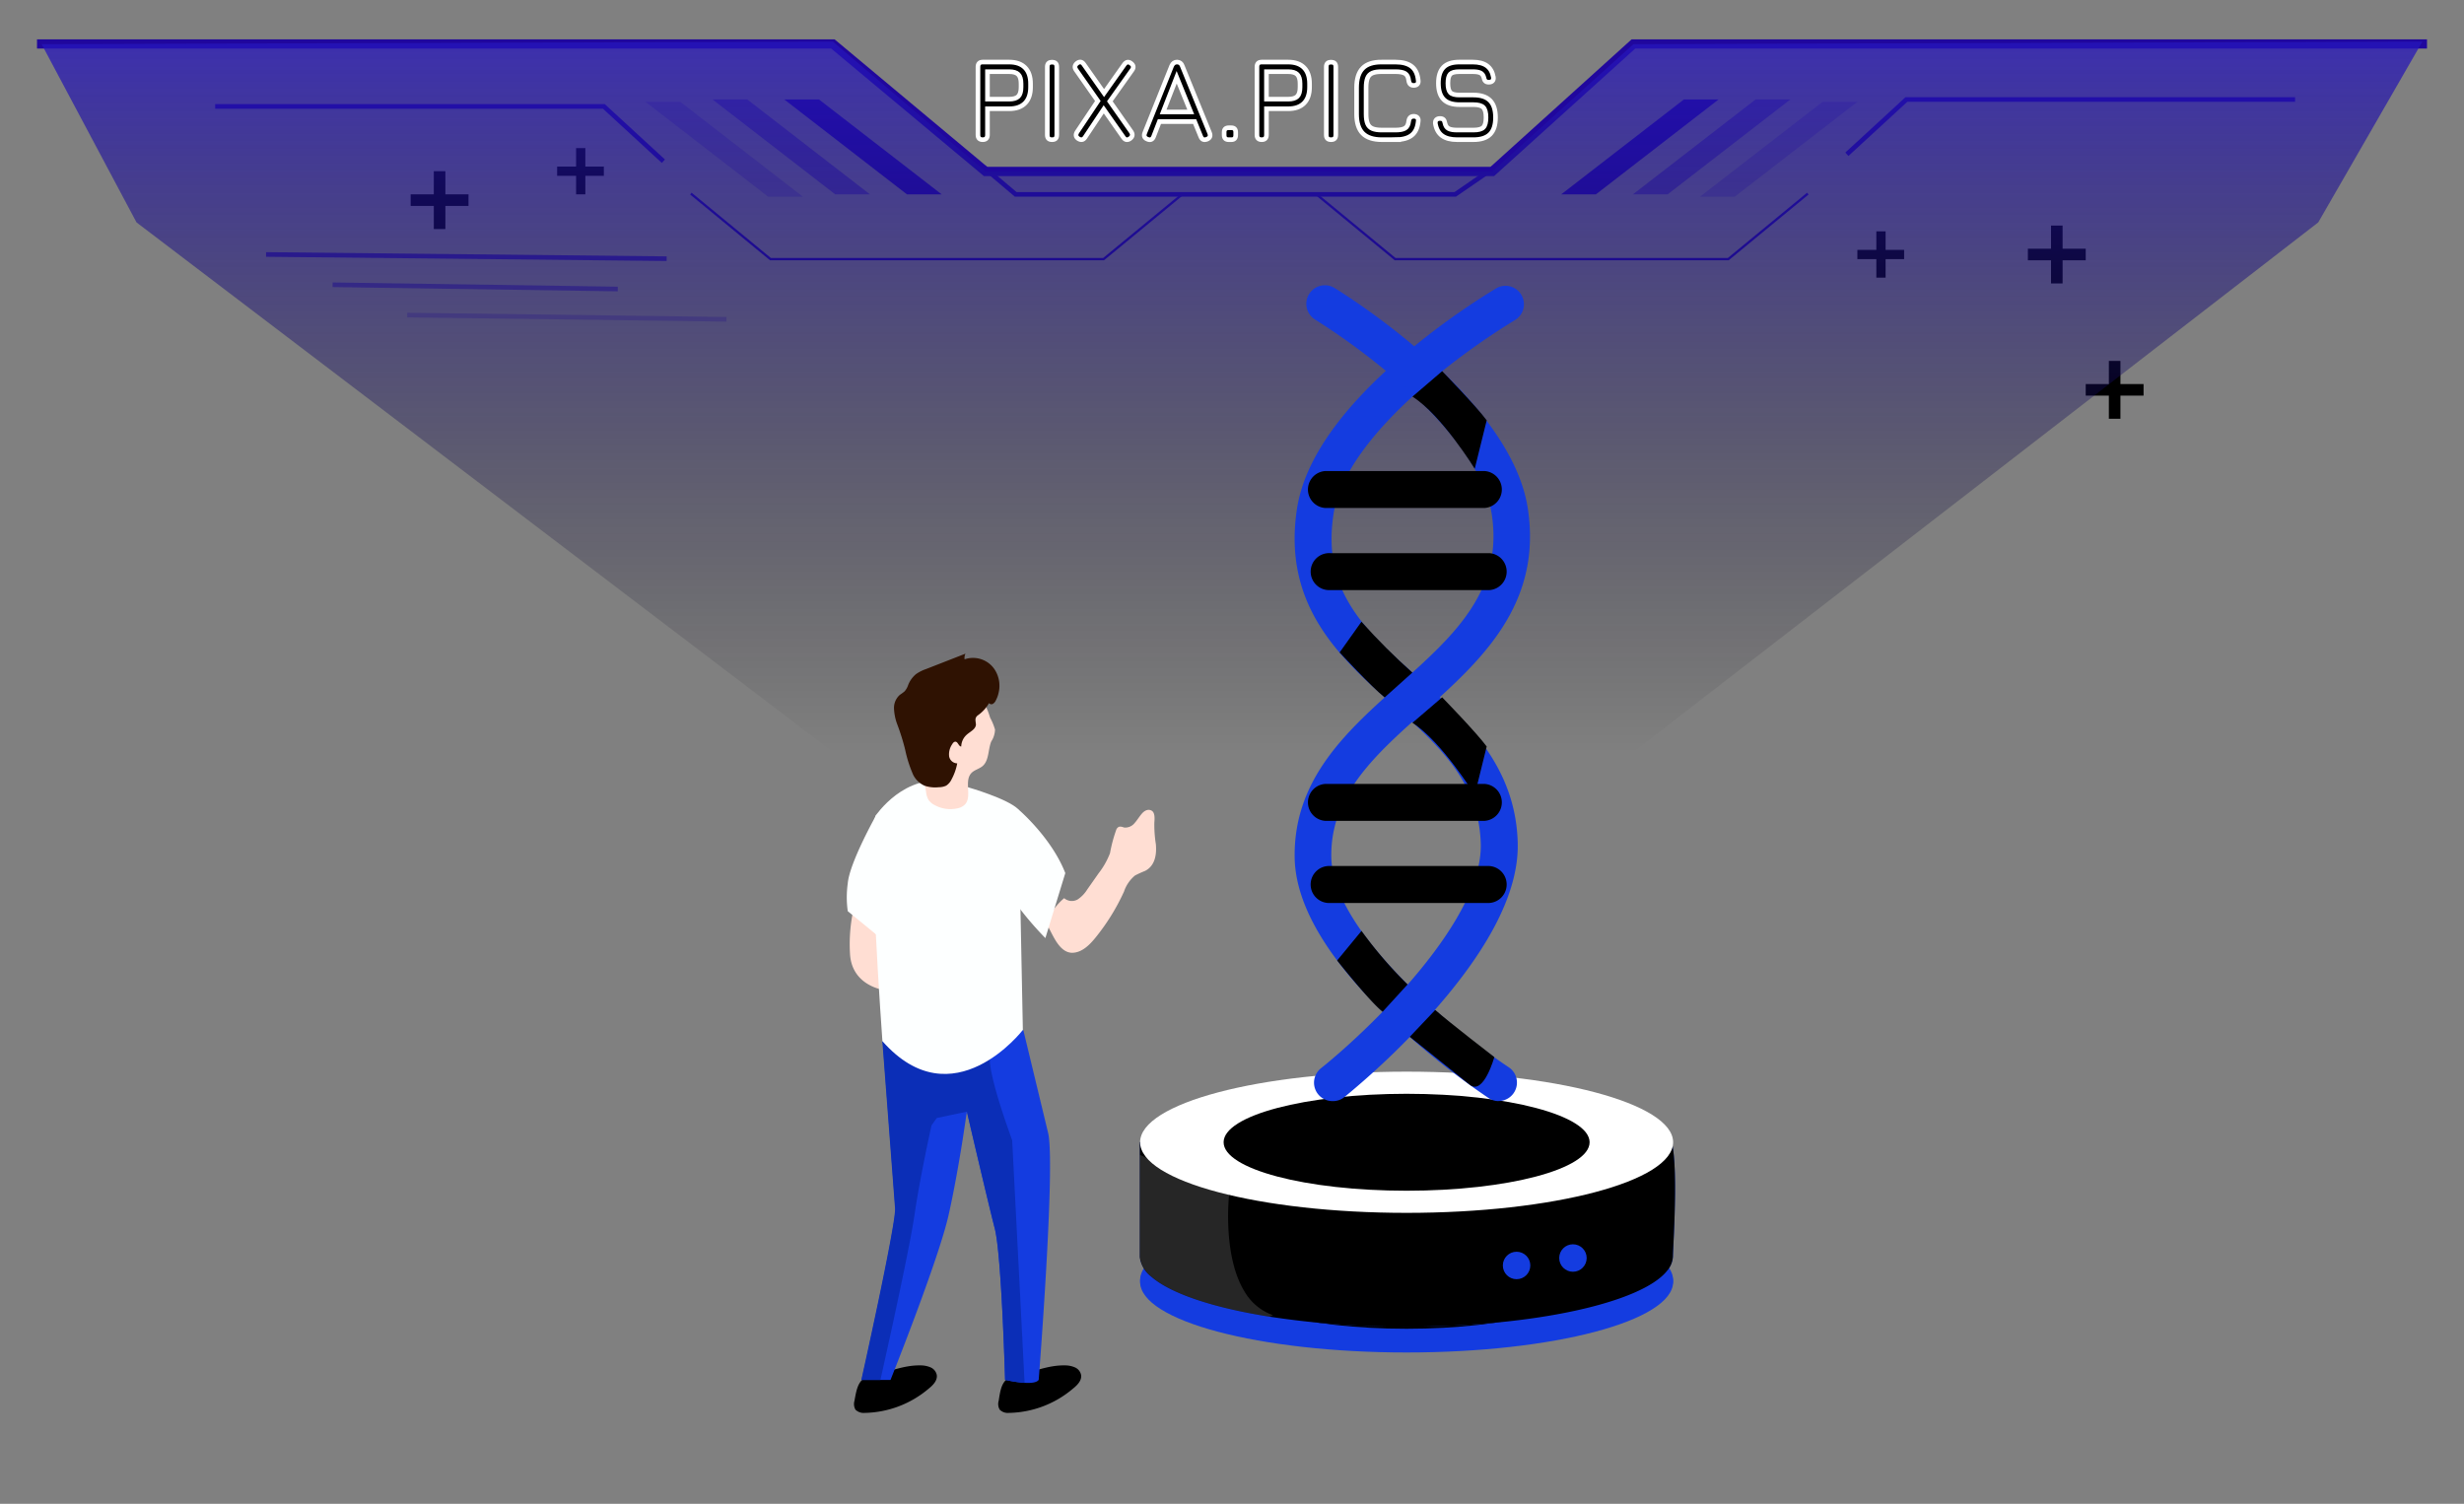 <svg xmlns="http://www.w3.org/2000/svg" xmlns:v="https://vecta.io/nano" viewBox="0 0 1065 650" width="1420" height="866.667"><rect x="0" y="0" width="1065" height="650" fill="#808080" stroke="none"/><style><![CDATA[.B{fill:#143ce0}.C{stroke-miterlimit:3}.D{stroke:#20079d}.E{stroke-linecap:square}.F{stroke-width:2}]]></style><defs><clipPath id="A"><path d="M0 0h1065v650H0z"/></clipPath></defs><g clip-path="url(#A)"><mask id="B" x="-200%" y="-200%" width="400%" height="400%"><path d="M-2130-1300h4260v2600h-4260z" fill="#fff"/><path d="M545.34 60.368h0 0q-2.053 0-2.053-2.078h0V28.904h0q0-2.078 2.053-2.078h0 11.438 0q4.473 0 6.856 2.412h0 0q2.383 2.411 2.383 6.938h0v1.484h0q0 4.527-2.383 6.939h0 0q-2.383 2.411-6.856 2.411h0-9.385v11.28h0q0 2.078-2.053 2.078zm2.053-29.387v11.874h9.385 0q2.786 0 3.96-1.188h0 0q1.173-1.187 1.173-4.007h0v-1.484h0q0-2.795-1.173-3.995h0 0q-1.174-1.2-3.96-1.2h0-9.385zm27.911 29.387h0 0q-1.051 0-1.552-.507h0 0q-.501-.508-.501-1.571h0V28.953h0q0-1.088.501-1.583h0 0q.501-.495 1.552-.495h0 0q1.075 0 1.564.495h0 0q.489.495.489 1.583h0V58.29h0q0 1.063-.489 1.571h0 0q-.489.507-1.564.507zm27.862 0H597.3h0q-5.597 0-8.273-2.709h0 0q-2.676-2.709-2.676-8.373h0V37.907h0q0-5.714 2.664-8.422h0 0q2.664-2.709 8.236-2.659h0 5.915 0q4.594 0 7.014 1.917h0 0q2.419 1.917 2.81 6.048h0 0q.147 1.039-.391 1.583h0 0q-.537.544-1.564.544h0 0q-1.857 0-2.15-2.078h0 0q-.245-2.275-1.552-3.067h0 0q-1.308-.792-4.167-.792h0-5.915 0q-2.591-.024-4.069.594h0 0q-1.479.618-2.102 2.14h0 0q-.623 1.521-.623 4.192h0v11.379h0q0 2.647.623 4.156h0 0q.623 1.508 2.114 2.139h0 0q1.491.631 4.106.631h0 5.866 0q2.859 0 4.167-.804h0 0q1.307-.804 1.552-3.055h0 0q.293-2.078 2.15-2.078h0 0q1.027 0 1.564.545h0 0q.538.544.391 1.583h0 0q-.391 4.155-2.81 6.06h0 0q-2.42 1.905-7.014 1.905h0zm33.702 0h-7.038 0q-4.18 0-6.514-1.707h0 0q-2.334-1.707-2.92-5.269h0 0q-.098-1.088.44-1.632h0 0q.537-.545 1.564-.545h0 0q1.026 0 1.503.495h0 0q.476.495.648 1.534h0 0q.366 1.706 1.576 2.337h0 0q1.21.631 3.703.631h0 7.038 0q3.153 0 4.29-1.15h0 0q1.136-1.15 1.136-4.292h0 0q0-3.191-1.173-4.366h0 0q-1.173-1.175-4.253-1.175h0-6.061 0q-4.619 0-6.855-2.288h0 0q-2.236-2.288-2.236-6.963h0 0q0-4.65 2.211-6.901h0 0q2.212-2.251 6.831-2.251h0 5.817 0q3.886 0 6.098 1.608h0 0q2.212 1.607 2.798 4.922h0 0q.147 1.064-.391 1.62h0 0q-.537.557-1.613.557h0 0q-.977 0-1.466-.52h0 0q-.489-.519-.636-1.508h0 0q-.391-1.46-1.49-1.992h0 0q-1.1-.532-3.3-.532h0-5.817 0q-2.932 0-3.934 1.052h0 0q-1.003 1.051-1.003 3.945h0 0q0 2.919 1.027 4.007h0 0q1.026 1.089 3.959 1.089h0 6.061 0q4.815 0 7.173 2.374h0 0q2.359 2.375 2.359 7.322h0 0q0 4.923-2.346 7.26h0 0q-2.347 2.338-7.186 2.338h0zm-212.115 0h0 0q-2.053 0-2.053-2.078h0V28.904h0q0-2.078 2.053-2.078h0 11.438 0q4.472 0 6.855 2.412h0 0q2.383 2.411 2.383 6.938h0v1.484h0q0 4.527-2.383 6.939h0 0q-2.383 2.411-6.855 2.411h0-9.385v11.28h0q0 2.078-2.053 2.078zm2.053-29.387v11.874h9.385 0q2.786 0 3.959-1.188h0 0q1.173-1.187 1.173-4.007h0v-1.484h0q0-2.795-1.173-3.995h0 0q-1.173-1.2-3.959-1.2h0-9.385zm27.911 29.387h0 0q-1.051 0-1.552-.507h0 0q-.501-.508-.501-1.571h0V28.953h0q0-1.088.501-1.583h0 0q.501-.495 1.552-.495h0 0q1.075 0 1.564.495h0 0q.488.495.488 1.583h0V58.29h0q0 1.063-.488 1.571h0 0q-.489.507-1.564.507zm11.34-.446h0 0q-1.638-1.137-.489-2.918h0l8.945-13.358-9.434-13.456h0q-1.1-1.633.538-2.919h0 0q1.686-1.163 2.835.544h0l8.749 12.418L486 27.815h0q1.271-1.657 2.835-.445h0 0q1.662 1.237.489 2.869h0l-9.63 13.556 9.239 13.159h0q1.148 1.707-.538 2.968h0 0q-1.686 1.163-2.835-.544h0l-8.505-12.12-8.114 12.17h0q-1.125 1.607-2.884.494zm29.914.248h0 0q-1.955-.767-1.173-2.721h0l11.634-28.991h0q.733-1.632 2.297-1.632h0 .098 0q1.588.074 2.151 1.632h0l11.829 28.991h0q.782 1.954-1.125 2.721h0 0q-1.93.767-2.688-1.138h0l-2.64-6.481h-15.226l-2.517 6.481h0q-.758 1.929-2.64 1.138zm12.611-26.764l-5.841 14.989h11.927l-6.086-14.989zm23.658 26.962h-1.173 0q-1.955 0-1.955-1.979h0v-1.237h0q0-1.929 1.955-1.929h0 1.173 0q1.858 0 1.858 1.929h0v1.237h0q0 1.979-1.858 1.979h0z"/></mask><path d="M545.34 60.368h0 0q-2.053 0-2.053-2.078h0V28.904h0q0-2.078 2.053-2.078h0 11.438 0q4.473 0 6.856 2.412h0 0q2.383 2.411 2.383 6.938h0v1.484h0q0 4.527-2.383 6.939h0 0q-2.383 2.411-6.856 2.411h0-9.385v11.28h0q0 2.078-2.053 2.078zm2.053-29.387v11.874h9.385 0q2.786 0 3.96-1.188h0 0q1.173-1.187 1.173-4.007h0v-1.484h0q0-2.795-1.173-3.995h0 0q-1.174-1.2-3.96-1.2h0-9.385zm27.911 29.387h0 0q-1.051 0-1.552-.507h0 0q-.501-.508-.501-1.571h0V28.953h0q0-1.088.501-1.583h0 0q.501-.495 1.552-.495h0 0q1.075 0 1.564.495h0 0q.489.495.489 1.583h0V58.29h0q0 1.063-.489 1.571h0 0q-.489.507-1.564.507zm27.862 0H597.3h0q-5.597 0-8.273-2.709h0 0q-2.676-2.709-2.676-8.373h0V37.907h0q0-5.714 2.664-8.422h0 0q2.664-2.709 8.236-2.659h0 5.915 0q4.594 0 7.014 1.917h0 0q2.419 1.917 2.81 6.048h0 0q.147 1.039-.391 1.583h0 0q-.537.544-1.564.544h0 0q-1.857 0-2.15-2.078h0 0q-.245-2.275-1.552-3.067h0 0q-1.308-.792-4.167-.792h0-5.915 0q-2.591-.024-4.069.594h0 0q-1.479.618-2.102 2.14h0 0q-.623 1.521-.623 4.192h0v11.379h0q0 2.647.623 4.156h0 0q.623 1.508 2.114 2.139h0 0q1.491.631 4.106.631h0 5.866 0q2.859 0 4.167-.804h0 0q1.307-.804 1.552-3.055h0 0q.293-2.078 2.15-2.078h0 0q1.027 0 1.564.545h0 0q.538.544.391 1.583h0 0q-.391 4.155-2.81 6.06h0 0q-2.42 1.905-7.014 1.905h0zm33.702 0h-7.038 0q-4.18 0-6.514-1.707h0 0q-2.334-1.707-2.92-5.269h0 0q-.098-1.088.44-1.632h0 0q.537-.545 1.564-.545h0 0q1.026 0 1.503.495h0 0q.476.495.648 1.534h0 0q.366 1.706 1.576 2.337h0 0q1.21.631 3.703.631h0 7.038 0q3.153 0 4.29-1.15h0 0q1.136-1.15 1.136-4.292h0 0q0-3.191-1.173-4.366h0 0q-1.173-1.175-4.253-1.175h0-6.061 0q-4.619 0-6.855-2.288h0 0q-2.236-2.288-2.236-6.963h0 0q0-4.65 2.211-6.901h0 0q2.212-2.251 6.831-2.251h0 5.817 0q3.886 0 6.098 1.608h0 0q2.212 1.607 2.798 4.922h0 0q.147 1.064-.391 1.62h0 0q-.537.557-1.613.557h0 0q-.977 0-1.466-.52h0 0q-.489-.519-.636-1.508h0 0q-.391-1.46-1.49-1.992h0 0q-1.1-.532-3.3-.532h0-5.817 0q-2.932 0-3.934 1.052h0 0q-1.003 1.051-1.003 3.945h0 0q0 2.919 1.027 4.007h0 0q1.026 1.089 3.959 1.089h0 6.061 0q4.815 0 7.173 2.374h0 0q2.359 2.375 2.359 7.322h0 0q0 4.923-2.346 7.26h0 0q-2.347 2.338-7.186 2.338h0zm-212.115 0h0 0q-2.053 0-2.053-2.078h0V28.904h0q0-2.078 2.053-2.078h0 11.438 0q4.472 0 6.855 2.412h0 0q2.383 2.411 2.383 6.938h0v1.484h0q0 4.527-2.383 6.939h0 0q-2.383 2.411-6.855 2.411h0-9.385v11.28h0q0 2.078-2.053 2.078zm2.053-29.387v11.874h9.385 0q2.786 0 3.959-1.188h0 0q1.173-1.187 1.173-4.007h0v-1.484h0q0-2.795-1.173-3.995h0 0q-1.173-1.2-3.959-1.2h0-9.385zm27.911 29.387h0 0q-1.051 0-1.552-.507h0 0q-.501-.508-.501-1.571h0V28.953h0q0-1.088.501-1.583h0 0q.501-.495 1.552-.495h0 0q1.075 0 1.564.495h0 0q.488.495.488 1.583h0V58.29h0q0 1.063-.488 1.571h0 0q-.489.507-1.564.507zm11.34-.446h0 0q-1.638-1.137-.489-2.918h0l8.945-13.358-9.434-13.456h0q-1.1-1.633.538-2.919h0 0q1.686-1.163 2.835.544h0l8.749 12.418L486 27.815h0q1.271-1.657 2.835-.445h0 0q1.662 1.237.489 2.869h0l-9.63 13.556 9.239 13.159h0q1.148 1.707-.538 2.968h0 0q-1.686 1.163-2.835-.544h0l-8.505-12.12-8.114 12.17h0q-1.125 1.607-2.884.494zm29.914.248h0 0q-1.955-.767-1.173-2.721h0l11.634-28.991h0q.733-1.632 2.297-1.632h0 .098 0q1.588.074 2.151 1.632h0l11.829 28.991h0q.782 1.954-1.125 2.721h0 0q-1.93.767-2.688-1.138h0l-2.64-6.481h-15.226l-2.517 6.481h0q-.758 1.929-2.64 1.138zm12.611-26.764l-5.841 14.989h11.927l-6.086-14.989zm23.658 26.962h-1.173 0q-1.955 0-1.955-1.979h0v-1.237h0q0-1.929 1.955-1.929h0 1.173 0q1.858 0 1.858 1.929h0v1.237h0q0 1.979-1.858 1.979h0z" fill="#fff"/><g class="C F"><path d="M545.34 60.368h0 0q-2.053 0-2.053-2.078h0V28.904h0q0-2.078 2.053-2.078h0 11.438 0q4.473 0 6.856 2.412h0 0q2.383 2.411 2.383 6.938h0v1.484h0q0 4.527-2.383 6.939h0 0q-2.383 2.411-6.856 2.411h0-9.385v11.28h0q0 2.078-2.053 2.078zm2.053-29.387v11.874h9.385 0q2.786 0 3.96-1.188h0 0q1.173-1.187 1.173-4.007h0v-1.484h0q0-2.795-1.173-3.995h0 0q-1.174-1.2-3.96-1.2h0-9.385zm27.911 29.387h0 0q-1.051 0-1.552-.507h0 0q-.501-.508-.501-1.571h0V28.953h0q0-1.088.501-1.583h0 0q.501-.495 1.552-.495h0 0q1.075 0 1.564.495h0 0q.489.495.489 1.583h0V58.29h0q0 1.063-.489 1.571h0 0q-.489.507-1.564.507zm27.862 0H597.3h0q-5.597 0-8.273-2.709h0 0q-2.676-2.709-2.676-8.373h0V37.907h0q0-5.714 2.664-8.422h0 0q2.664-2.709 8.236-2.659h0 5.915 0q4.594 0 7.014 1.917h0 0q2.419 1.917 2.81 6.048h0 0q.147 1.039-.391 1.583h0 0q-.537.544-1.564.544h0 0q-1.857 0-2.15-2.078h0 0q-.245-2.275-1.552-3.067h0 0q-1.308-.792-4.167-.792h0-5.915 0q-2.591-.024-4.069.594h0 0q-1.479.618-2.102 2.14h0 0q-.623 1.521-.623 4.192h0v11.379h0q0 2.647.623 4.156h0 0q.623 1.508 2.114 2.139h0 0q1.491.631 4.106.631h0 5.866 0q2.859 0 4.167-.804h0 0q1.307-.804 1.552-3.055h0 0q.293-2.078 2.15-2.078h0 0q1.027 0 1.564.545h0 0q.538.544.391 1.583h0 0q-.391 4.155-2.81 6.06h0 0q-2.42 1.905-7.014 1.905h0zm33.702 0h-7.038 0q-4.18 0-6.514-1.707h0 0q-2.334-1.707-2.92-5.269h0 0q-.098-1.088.44-1.632h0 0q.537-.545 1.564-.545h0 0q1.026 0 1.503.495h0 0q.476.495.648 1.534h0 0q.366 1.706 1.576 2.337h0 0q1.21.631 3.703.631h0 7.038 0q3.153 0 4.29-1.15h0 0q1.136-1.15 1.136-4.292h0 0q0-3.191-1.173-4.366h0 0q-1.173-1.175-4.253-1.175h0-6.061 0q-4.619 0-6.855-2.288h0 0q-2.236-2.288-2.236-6.963h0 0q0-4.65 2.211-6.901h0 0q2.212-2.251 6.831-2.251h0 5.817 0q3.886 0 6.098 1.608h0 0q2.212 1.607 2.798 4.922h0 0q.147 1.064-.391 1.62h0 0q-.537.557-1.613.557h0 0q-.977 0-1.466-.52h0 0q-.489-.519-.636-1.508h0 0q-.391-1.46-1.49-1.992h0 0q-1.1-.532-3.3-.532h0-5.817 0q-2.932 0-3.934 1.052h0 0q-1.003 1.051-1.003 3.945h0 0q0 2.919 1.027 4.007h0 0q1.026 1.089 3.959 1.089h0 6.061 0q4.815 0 7.173 2.374h0 0q2.359 2.375 2.359 7.322h0 0q0 4.923-2.346 7.26h0 0q-2.347 2.338-7.186 2.338h0zm-212.115 0h0 0q-2.053 0-2.053-2.078h0V28.904h0q0-2.078 2.053-2.078h0 11.438 0q4.472 0 6.855 2.412h0 0q2.383 2.411 2.383 6.938h0v1.484h0q0 4.527-2.383 6.939h0 0q-2.383 2.411-6.855 2.411h0-9.385v11.28h0q0 2.078-2.053 2.078zm2.053-29.387v11.874h9.385 0q2.786 0 3.959-1.188h0 0q1.173-1.187 1.173-4.007h0v-1.484h0q0-2.795-1.173-3.995h0 0q-1.173-1.2-3.959-1.2h0-9.385zm27.911 29.387h0 0q-1.051 0-1.552-.507h0 0q-.501-.508-.501-1.571h0V28.953h0q0-1.088.501-1.583h0 0q.501-.495 1.552-.495h0 0q1.075 0 1.564.495h0 0q.488.495.488 1.583h0V58.29h0q0 1.063-.488 1.571h0 0q-.489.507-1.564.507zm11.34-.446h0 0q-1.638-1.137-.489-2.918h0l8.945-13.358-9.434-13.456h0q-1.1-1.633.538-2.919h0 0q1.686-1.163 2.835.544h0l8.749 12.418L486 27.815h0q1.271-1.657 2.835-.445h0 0q1.662 1.237.489 2.869h0l-9.63 13.556 9.239 13.159h0q1.148 1.707-.538 2.968h0 0q-1.686 1.163-2.835-.544h0l-8.505-12.12-8.114 12.17h0q-1.125 1.607-2.884.494zm29.914.248h0 0q-1.955-.767-1.173-2.721h0l11.634-28.991h0q.733-1.632 2.297-1.632h0 .098 0q1.588.074 2.151 1.632h0l11.829 28.991h0q.782 1.954-1.125 2.721h0 0q-1.93.767-2.688-1.138h0l-2.64-6.481h-15.226l-2.517 6.481h0q-.758 1.929-2.64 1.138zm12.611-26.764l-5.841 14.989h11.927l-6.086-14.989zm23.658 26.962h-1.173 0q-1.955 0-1.955-1.979h0v-1.237h0q0-1.929 1.955-1.929h0 1.173 0q1.858 0 1.858 1.929h0v1.237h0q0 1.979-1.858 1.979h0z" mask="url(#B)"  stroke="#fff"/><g class="D E"><path  stroke-opacity=".25" d="M177 136.194L313 138"/><path  stroke-opacity=".5" d="M144.751 123.097L266 124.903"/><path  stroke-opacity=".75" d="M116 110l171.143 1.806"/></g></g><g fill="none" class="C D E"><path d="M781 84l-34 28H603l-34-28m-270 0l34 28h144l34-28" /><g class="F"><path d="M799 66l25-23h167M286 69l-25-23H94" /></g></g><path d="M249 64v8h-8.2v4h8.2v8h4v-8h8v-4h-8v-8h-4zm562 36v8h-8.2v4h8.2v8h4v-8h8v-4h-8v-8h-4zm100.5 56v10h-10v5h10v10h5v-10h10v-5h-10v-10h-5zm-724-82v10h-10v5h10v10h5V89h10v-5h-10V74h-5zm699 23.5v10h-10v5h10v10h5v-10h10v-5h-10v-10h-5z"/><g fill="#20079d"><path d="M773.8 43l-53 41h-15l53-41h15z" fill-opacity=".5"/><path d="M742.8 43l-53 41h-15l53-41h15z"/><path d="M802.8 44l-53 41h-15l53-41h15z" fill-opacity=".25"/><path d="M308 43l53 41h15l-53-41h-15z" fill-opacity=".5"/><path d="M339 43l53 41h15l-53-41h-15z"/><path d="M279 44l53 41h15l-53-41h-15z" fill-opacity=".25"/></g><g fill="none" class="C D E"><path d="M18 19h342l66 55.118h219L706 19h341"  stroke-width="4"/><path d="M426 73l13 11h190l16-11"  class="F"/></g><linearGradient id="C" x1="532.5" y1="18" x2="532.5" y2="325" gradientUnits="userSpaceOnUse"><stop offset="0%" stop-opacity=".75" stop-color="#2615bd"/><stop offset="100%" stop-opacity="0" stop-color="#000"/></linearGradient><path d="M59 96.125L18 19.1 360 18l66 56.118h219L706 19.1l341-1.1-45 78.125L706 325H360L59 96.125z" fill="url(#C)"/><path d="M369.336 605.423c-.399 1.294-.25 2.695.412 3.876a5.03 5.03 0 0 0 3.904 1.402c10.193-.177 20.008-3.889 27.767-10.502 1.897-1.512 3.877-3.574 3.465-5.965-.326-1.469-1.355-2.682-2.75-3.245-1.368-.562-2.836-.843-4.316-.824-7.34-.138-13.746 2.914-20.702 4.233-5.938 1.018-6.735 5.087-7.78 11.025h0zm62.325 0c-.404 1.297-.244 2.703.44 3.876a4.92 4.92 0 0 0 3.876 1.402 43.98 43.98 0 0 0 27.795-10.502c1.897-1.512 3.904-3.574 3.492-5.965a4.59 4.59 0 0 0-2.749-3.245 10.84 10.84 0 0 0-4.289-.824c-7.341-.138-13.746 2.914-20.73 4.233-6.24 1.018-6.928 5.087-7.835 11.025h0z"/><path d="M448.954 596.405c-.825 1.238-3.354 1.458-6.103 1.293h-.193a54.62 54.62 0 0 1-8.248-1.293s-1.484-53.94-4.453-65.432-12.042-50.476-12.042-50.476l-1.815 11.987c-1.429 8.99-3.601 21.609-6.048 32.496-4.344 19.465-25.155 71.48-25.155 71.48h-12.482s14.598-65.432 14.598-73.927l-5.498-72.442 10.997-.88 49.789-3.986 10.694 44.345c3.327 13.004-4.041 106.835-4.041 106.835z" class="B"/><path d="M442.851 597.698h-.193a54.62 54.62 0 0 1-8.248-1.293s-1.484-53.94-4.453-65.432-12.042-50.476-12.042-50.476l-13.031 2.75-2.255 3.189s-4.893 21.774-7.395 38.902c-2.282 15.533-12.784 62.627-14.709 71.122h-8.247s14.598-65.432 14.598-73.927l-5.498-72.442 10.996-.88 35.466 8.77s-.715 6.351 9.65 34.888l5.361 104.829h0z" fill="#0b2eb7"/><path d="M459.951 388.205c1.637 1.408 3.985 1.629 5.856.55 1.666-1.117 3.072-2.58 4.124-4.289l4.921-7.01c2.064-2.635 3.723-5.563 4.921-8.688a63.22 63.22 0 0 1 2.749-10.254 2.31 2.31 0 0 1 .962-1.073c.77-.357 1.622 0 2.447.248 1.74.139 3.434-.604 4.509-1.98 1.155-1.292 1.979-2.749 3.162-4.096s2.749-2.034 4.178-1.21 1.32 3.299 1.155 5.169c-.054 3.12.167 6.239.66 9.32.385 4.399-.302 9.32-4.674 11.547-1.482.58-2.933 1.241-4.344 1.979-2.203 1.829-3.851 4.239-4.756 6.956a92.33 92.33 0 0 1-12.371 19.959c-2.585 3.189-5.884 6.433-9.98 6.488-5.031 0-7.753-6.185-9.732-9.952-.506-.841-.834-1.776-.963-2.749a5.88 5.88 0 0 1 .578-2.749 28.88 28.88 0 0 1 6.598-8.166h0zm-89.79 0c-2.347 7.894-3.278 16.141-2.75 24.359.963 13.746 14.819 15.368 14.819 15.368l2.749-35.025-14.818-4.702z" fill="#ffded3"/><g fill="#fdffff"><path d="M418.41 340.286s17.32 4.949 21.801 9.595q0 0 .728 36.571 1.169 58.718 1.169 58.718s-30.241 39.341-60.703 4.866c0 0-6.763-92.54-2.749-97.791s17.952-21.526 39.754-11.959h0z"/><path d="M378.766 352.245s-11.602 20.592-12.344 29.61a42.74 42.74 0 0 0 0 11.986l12.344 10.118v-51.714zm61.445-2.364s14.241 12.097 20.235 27.492l-8.605 28.098s-25.321-25.101-21.829-38.957c0 0 6.46-16.386 10.199-16.633z"/></g><path d="M428.445 320.492c-1.458 3.574-.88 8.247-3.822 10.694-1.43 1.182-3.464 1.595-4.756 2.942-3.354 3.546.522 10.419-2.942 13.746a6.55 6.55 0 0 1-3.354 1.567c-3.228.659-6.585.163-9.485-1.402a7.32 7.32 0 0 1-2.749-2.282 8.81 8.81 0 0 1-1.072-3.436l-2.557-15.204c-.976-4.771-.976-9.69 0-14.461a18.5 18.5 0 0 1 10.997-12.371c4.921-1.925 13.169-1.732 16.495 3.216 1.154 2.131 2.076 4.38 2.75 6.708a24.47 24.47 0 0 1 2.117 5.141c-.054 1.831-.615 3.612-1.622 5.142h0z" fill="#ffded3"/><path d="M431.661 299.267c-.242 1.209-.659 2.376-1.237 3.464-.254.593-.674 1.099-1.21 1.458a1.32 1.32 0 0 1-1.732-.275 16.5 16.5 0 0 1-4.838 5.278 2.75 2.75 0 0 0-.825.962c-.44.963 0 2.09 0 3.135-.22 1.979-2.447 2.914-3.932 4.233a7.04 7.04 0 0 0-2.419 5.141c-1.127 0-1.374-2.034-2.502-2.089-.632 0-1.099.55-1.402 1.1a7.72 7.72 0 0 0-1.347 5.031 3.63 3.63 0 0 0 3.519 3.244c-.445 2.403-1.261 4.721-2.419 6.873-.51 1.115-1.319 2.067-2.337 2.749-.999.464-2.088.699-3.189.688a14.19 14.19 0 0 1-6.186-.66c-2.104-.936-3.822-2.567-4.866-4.619a54.98 54.98 0 0 1-3.519-10.997c-.951-3.826-2.136-7.59-3.547-11.272-.748-2.095-1.175-4.292-1.264-6.516a7.48 7.48 0 0 1 2.556-5.883c.712-.457 1.392-.962 2.035-1.512.694-.803 1.218-1.738 1.539-2.749a11.63 11.63 0 0 1 3.382-4.674 17.06 17.06 0 0 1 4.289-2.172l17.1-6.68a3.96 3.96 0 0 0-.385 2.446c4.684-1.599 9.864.053 12.757 4.069 2.069 2.979 2.787 6.692 1.979 10.227z" fill="#2f1202"/><ellipse  cx="607.97" cy="554.067" rx="115.193" ry="30.517" class="B"/><linearGradient id="D" x1=".671" y1="-2.43" x2=".434" y2="-1.354" gradientTransform="matrix(158.191,0,0,41.898,528.874,533.118)" gradientUnits="userSpaceOnUse"><stop offset="0%" stop-color="#000"/></linearGradient><ellipse  cx="607.97" cy="554.067" rx="79.096" ry="20.949" fill="url(#D)"/><ellipse  cx="607.97" cy="553.38" rx="115.193" ry="30.517" class="B"/><linearGradient id="E" x1="528.874" y1="553.38" x2="528.874" y2="595.278" gradientUnits="userSpaceOnUse"><stop offset="100%" stop-color="#000"/></linearGradient><ellipse  cx="607.97" cy="553.38" rx="79.096" ry="20.949" fill="url(#E)"/><path d="M723.081 542.905c0 16.771-51.521 30.517-115.138 30.517s-115.194-13.746-115.194-30.599v-49.129c19.245-9.843 70.573 18.695 115.194 18.695 47.644 0 95.096-33.871 112.581-22.929 5.828 3.684 2.557 49.239 2.557 53.445z" class="B"/><linearGradient id="F" x1="0" y1=".5" x2=".944" y2=".83" gradientTransform="matrix(231.361,0,0,86.198,492.639,487.256)" gradientUnits="userSpaceOnUse"><stop offset="100%" stop-color="#000"/></linearGradient><path d="M723.081 542.905c-.084 2.354-.977 4.607-2.53 6.378-10.996 13.747-57.239 24.166-112.718 24.166a380.24 380.24 0 0 1-59.274-4.371c-24.221-3.821-42.613-9.98-50.971-17.293-2.494-1.865-4.208-4.588-4.811-7.643-.087-.379-.133-.766-.138-1.154v-49.294c19.245-9.87 70.573 18.667 115.194 18.667 47.644 0 95.123-33.871 112.718-22.929 5.801 3.712 2.53 49.267 2.53 53.473h0z" fill="url(#F)"/><ellipse  cx="607.97" cy="493.721" rx="115.193" ry="30.517" fill="#fff"/><linearGradient id="G" x1="528.874" y1="493.721" x2="528.874" y2="535.619" gradientUnits="userSpaceOnUse"><stop offset="100%" stop-color="#000"/></linearGradient><ellipse  cx="607.97" cy="493.721" rx="79.096" ry="20.949" fill="url(#G)"/><g opacity=".15"><path d="M550.236 568.473l-1.567.605c-24.221-3.821-42.613-9.98-50.971-17.293-2.494-1.865-4.208-4.588-4.811-7.643-.087-.379-.133-.766-.138-1.154v-43.796l38.49 17.293s-2.942 26.118 6.68 41.761a23.18 23.18 0 0 0 12.317 10.227h0z" fill="#fff"/></g><g class="B"><path d="M575.941 475.934c-3.393.006-6.418-2.136-7.539-5.339s-.093-6.763 2.563-8.875c19.492-15.533 69.913-63.232 69.061-96.911-.66-27.025-18.667-43.108-37.912-60.153-22.516-19.987-48.002-42.668-41.513-84.842 3.216-20.811 18.887-43.273 46.599-66.751a312.69 312.69 0 0 1 39.754-28.592c3.776-2.012 8.465-.686 10.628 3.005s1.028 8.43-2.572 10.741a306.52 306.52 0 0 0-37.665 27.135c-24.221 20.592-38.489 40.249-40.964 56.882-5.168 33.568 14.076 50.668 36.345 70.463 19.877 17.677 42.421 37.747 43.273 71.672.523 20.84-12.151 45.775-37.664 74.23-11.557 12.836-24.065 24.783-37.418 35.74a7.84 7.84 0 0 1-4.976 1.595h0z"/><path d="M647.779 475.934a7.81 7.81 0 0 1-4.371-1.32 338.62 338.62 0 0 1-41.019-32.716c-28.18-26.448-42.586-50.504-42.806-71.48-.385-33.981 22.792-54.655 45.28-74.67 23.149-20.674 45.033-40.166 39.892-73.569-2.639-16.661-16.358-36.4-39.892-56.91-11.401-9.946-23.552-19-36.345-27.08a8.02 8.02 0 0 1-2.749-10.997 8.02 8.02 0 0 1 10.997-2.749c3.107 1.897 76.099 46.737 83.577 95.234 6.461 41.981-20.894 66.394-45.06 87.976-20.647 18.447-40.166 35.74-39.864 62.545.357 33.513 55.425 76.979 76.621 91.055a7.97 7.97 0 0 1 3.285 8.973c-1.017 3.388-4.146 5.701-7.683 5.68l.137.028z"/></g><path d="M641.593 219.567h-68.731a8 8 0 0 1 0-15.973h68.731a8 8 0 0 1 0 15.973zm2.09 35.493h-68.731a8 8 0 1 1 0-15.974h68.731c4.229.249 7.531 3.751 7.531 7.987s-3.302 7.738-7.531 7.987zm-2.09 99.742h-68.731a8 8 0 0 1 0-15.973h68.731a8 8 0 0 1 0 15.973zm2.09 35.493h-68.731a8 8 0 1 1 0-15.973h68.731a8 8 0 0 1 0 15.973z"/><linearGradient id="H" x1="0" y1=".5" x2=".787" y2="1.117" gradientTransform="matrix(32.084,0,0,42.173,610.499,160.431)" gradientUnits="userSpaceOnUse"><stop offset="100%" stop-color="#000"/></linearGradient><path d="M610.499 171.428l12.839-10.997s14.846 15.23 19.245 21.251l-5.169 20.922s-14.268-23.176-26.915-31.176z" fill="url(#H)"/><linearGradient id="I" x1="579.021" y1="285.081" x2="603.188" y2="305.992" gradientUnits="userSpaceOnUse"><stop offset="100%" stop-color="#000"/></linearGradient><path d="M598.485 301.439l11.959-10.722c-7.742-6.909-15.085-14.252-21.994-21.994l-9.429 13.279s13.746 14.901 19.464 19.437z" fill="url(#I)"/><linearGradient id="J" x1="0" y1=".5" x2=".787" y2="1.117" gradientTransform="matrix(32.084,0,0,42.173,610.499,301.412)" gradientUnits="userSpaceOnUse"><stop offset="100%" stop-color="#000"/></linearGradient><path d="M610.499 312.409l12.839-10.997s14.846 15.231 19.245 21.251l-5.169 20.922s-14.268-23.093-26.915-31.176z" fill="url(#J)"/><linearGradient id="K" x1="609.345" y1="453.126" x2="626.084" y2="482.616" gradientUnits="userSpaceOnUse"><stop offset="0%" stop-color="#000"/></linearGradient><path d="M620.342 436.537l-10.997 11.602 26.035 20.812c5.938 4.453 10.502-12.042 10.502-12.042s-20.042-15.451-25.54-20.372z" fill="url(#K)"/><linearGradient id="L" x1="0" y1=".5" x2=".737" y2="1.176" gradientTransform="matrix(30.434,0,0,34.943,577.948,402.364)" gradientUnits="userSpaceOnUse"><stop offset="100%" stop-color="#000"/></linearGradient><path d="M597.605 437.307l10.777-11.794a183.79 183.79 0 0 1-19.904-23.149l-10.53 12.784s13.939 17.623 19.657 22.159h0z" fill="url(#L)"/><g class="B"><circle  cx="655.504" cy="546.974" r="5.938"/><circle  cx="679.863" cy="543.757" r="5.938"/></g></g></svg>